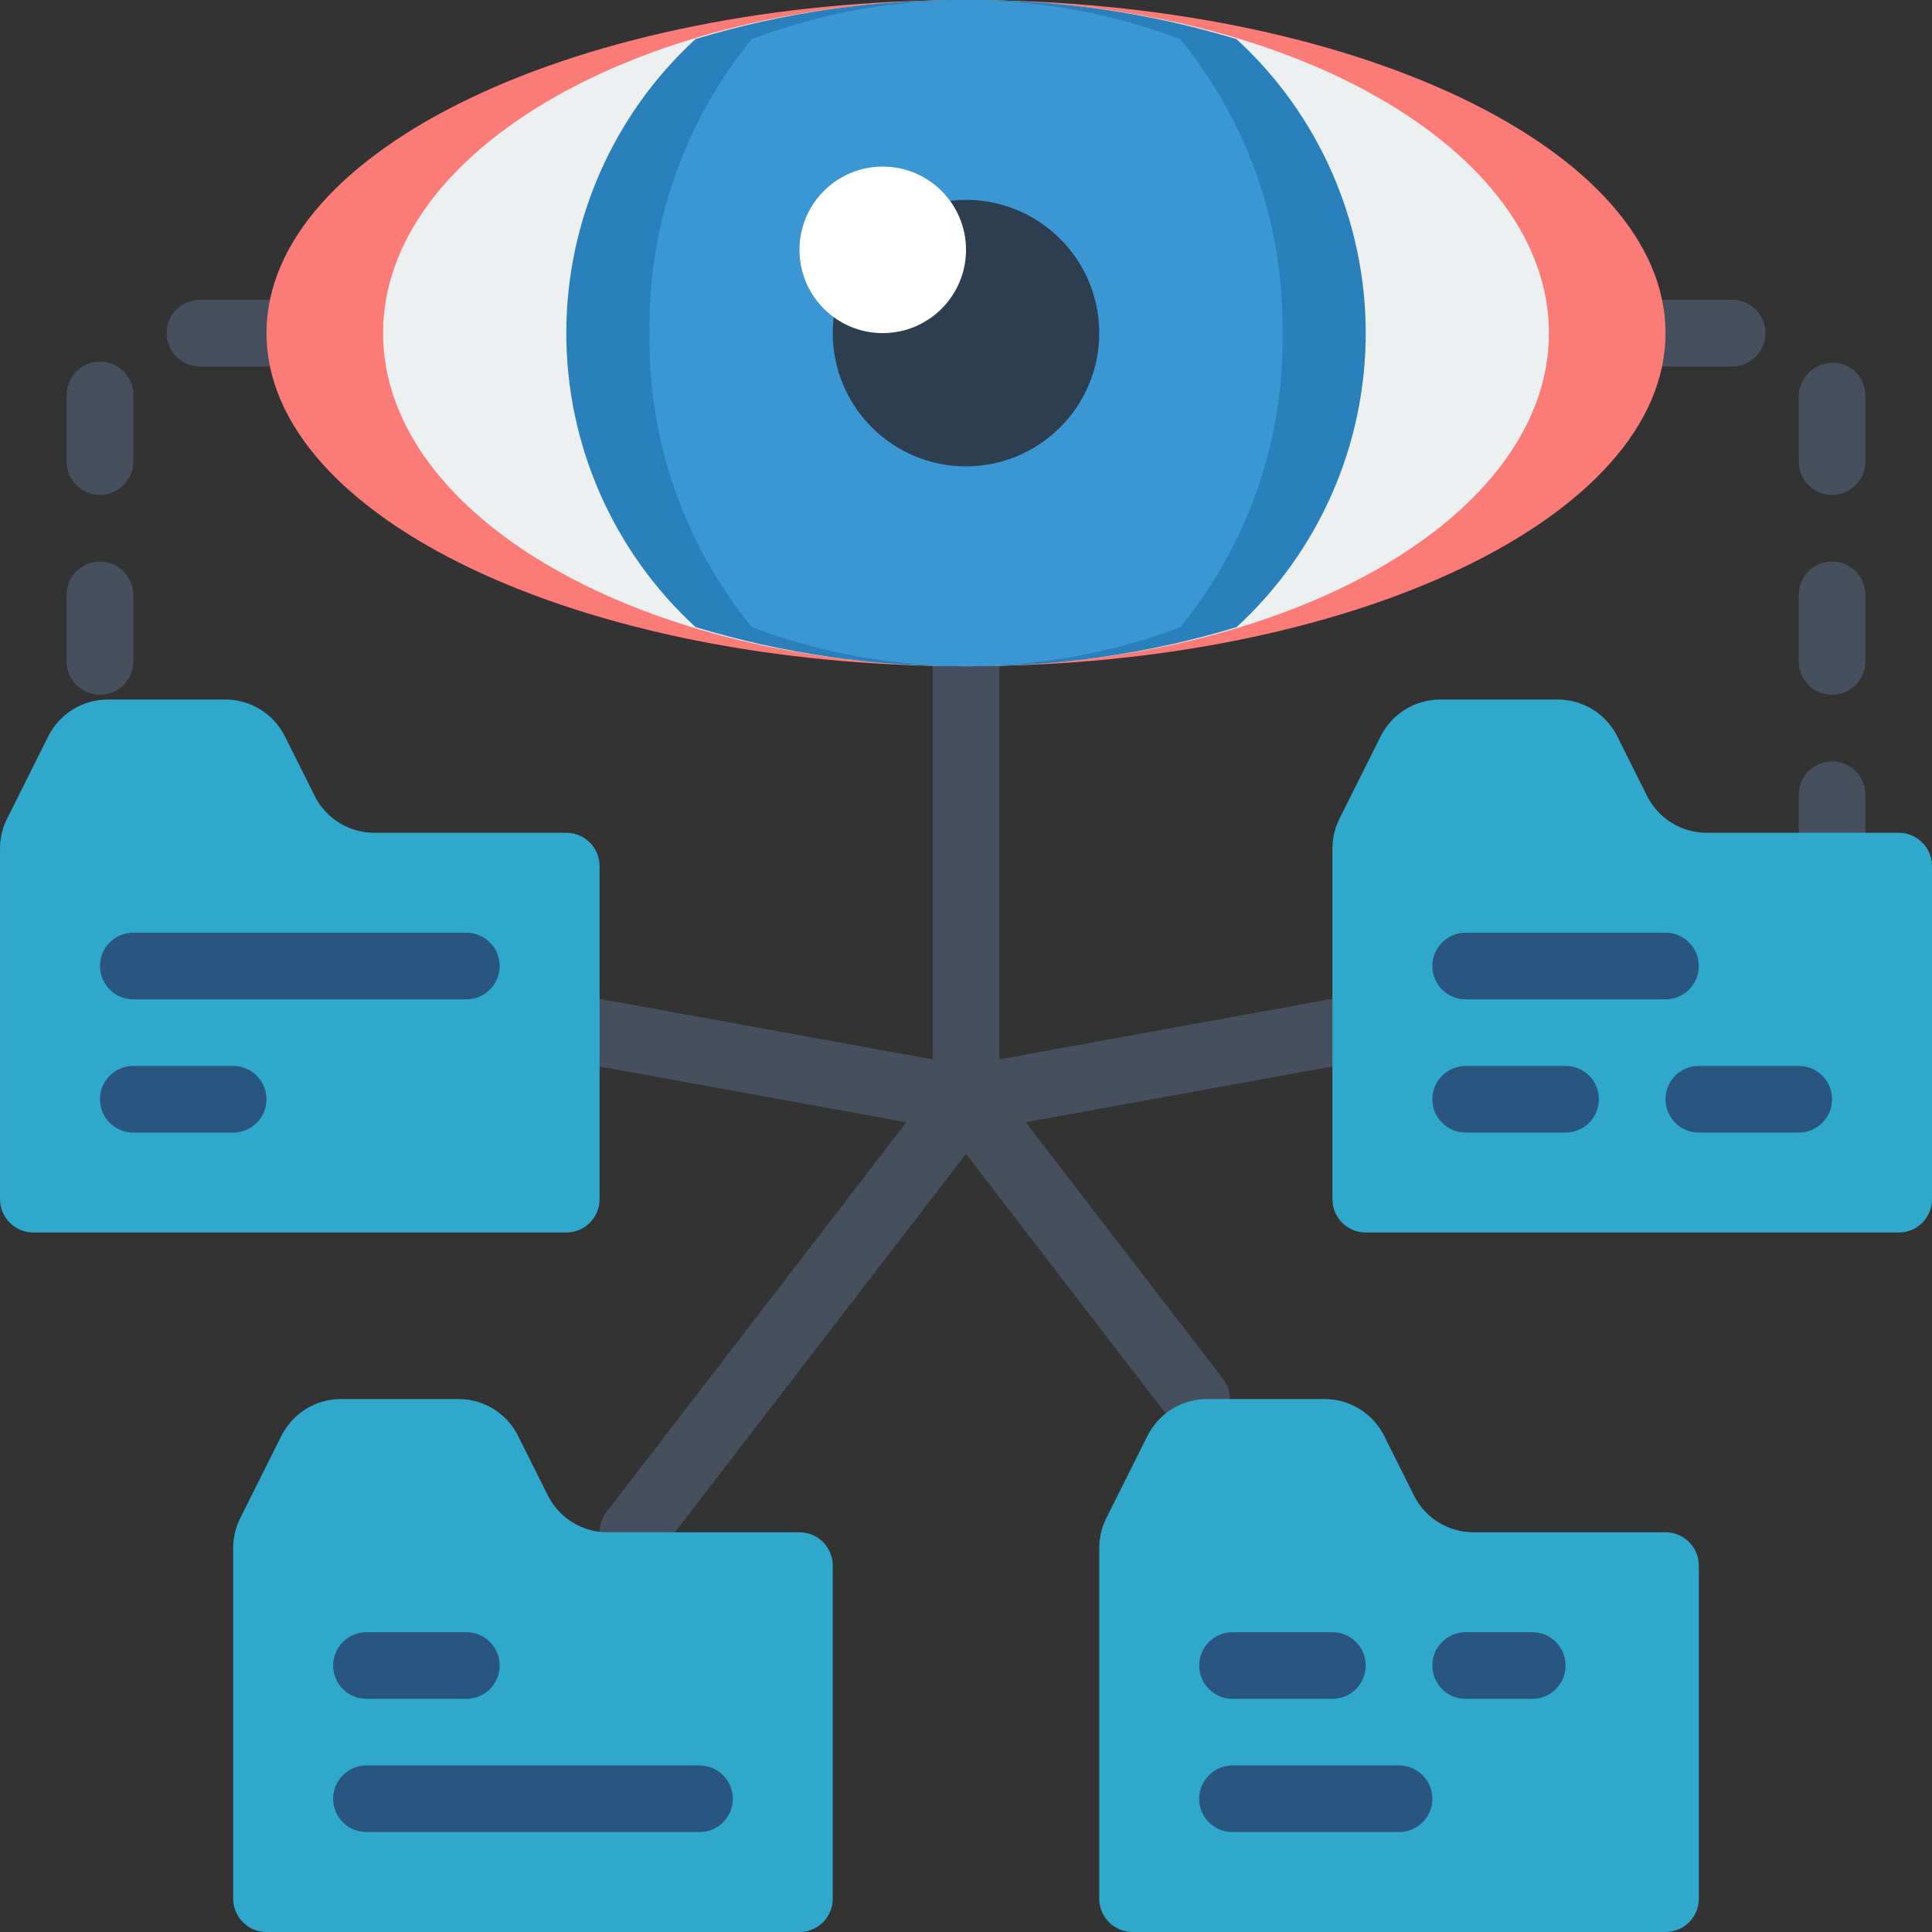 <svg height="512pt" viewBox="0 0 512 512.006" width="512pt" xmlns="http://www.w3.org/2000/svg"><rect x="0" y="0" width="512" height="512.006" fill="#333333" stroke="none"/><g fill="#464f5d"><path d="m485.52 229.523c-4.875 0-8.828-3.953-8.828-8.828v-10.086c0-4.875 3.953-8.828 8.828-8.828s8.828 3.953 8.828 8.828v10.086c0 4.875-3.953 8.828-8.828 8.828zm0-45.398c-4.875 0-8.828-3.949-8.828-8.824v-17.656c0-4.875 3.953-8.828 8.828-8.828s8.828 3.953 8.828 8.828v17.656c0 4.875-3.953 8.824-8.828 8.824zm0-52.965c-4.875 0-8.828-3.949-8.828-8.828v-16.395c-.375-4.922 3.242-9.25 8.152-9.758 2.301-.254 4.609.441 6.391 1.922 1.777 1.484 2.879 3.629 3.043 5.941.047.594.062 1.195.07 1.809v16.48c0 4.879-3.953 8.828-8.828 8.828zm-26.48-34.051h-17.656c-4.875 0-8.828-3.953-8.828-8.828s3.953-8.828 8.828-8.828h17.656c4.875 0 8.828 3.953 8.828 8.828s-3.953 8.828-8.828 8.828zm0 0"/><path d="m26.484 184.125c-4.875 0-8.824-3.949-8.824-8.824v-17.656c0-4.875 3.949-8.828 8.824-8.828s8.828 3.953 8.828 8.828v17.656c0 4.875-3.953 8.824-8.828 8.824zm0-52.965c-4.875 0-8.824-3.949-8.824-8.828v-16.395c.008-.699.023-1.301.066-1.895.145-2.348 1.227-4.535 3.004-6.07 1.777-1.539 4.102-2.293 6.441-2.094 2.336.168 4.508 1.258 6.043 3.027 1.531 1.77 2.293 4.078 2.125 6.414l-.027.707v16.309c0 4.875-3.953 8.824-8.828 8.824zm44.141-34.051h-17.656c-4.875 0-8.828-3.953-8.828-8.828s3.953-8.828 8.828-8.828h17.656c4.875 0 8.828 3.953 8.828 8.828s-3.953 8.828-8.828 8.828zm0 0"/><path d="m167.727 414.902c-3.363 0-6.434-1.91-7.918-4.926-1.484-3.02-1.125-6.617.926-9.281l88.277-114.758c1.891-2.586 5.035-3.945 8.215-3.547 3.18.395 5.895 2.484 7.098 5.453 1.199 2.973.691 6.359-1.32 8.852l-88.277 114.758c-1.668 2.18-4.254 3.457-7 3.449zm0 0"/><path d="m317.121 379.594c-2.746.004-5.336-1.27-7-3.449l-61.113-79.449c-2.016-2.492-2.52-5.879-1.32-8.852 1.199-2.969 3.914-5.059 7.094-5.453 3.18-.398 6.324.961 8.219 3.547l61.109 79.449c2.055 2.664 2.414 6.262.93 9.277-1.484 3.02-4.559 4.93-7.918 4.93zm0 0"/><path d="m255.996 300.145c-4.559-.016-8.355-3.5-8.762-8.039-.406-4.539 2.711-8.645 7.191-9.469l97.102-17.656c3.148-.676 6.418.418 8.523 2.852 2.109 2.434 2.727 5.824 1.609 8.844-1.117 3.02-3.793 5.191-6.977 5.668l-97.102 17.652c-.523.102-1.055.148-1.586.148zm0 0"/><path d="m256.012 300.145c-.531 0-1.066-.047-1.59-.148l-97.102-17.652c-3.184-.477-5.859-2.648-6.977-5.668s-.5-6.41 1.609-8.844c2.105-2.434 5.371-3.527 8.52-2.852l97.105 17.656c4.48.824 7.598 4.926 7.191 9.465-.406 4.539-4.199 8.023-8.758 8.043zm0 0"/><path d="m256.004 300.145c-4.875 0-8.828-3.953-8.828-8.828v-114.758c0-4.875 3.953-8.828 8.828-8.828s8.828 3.953 8.828 8.828v114.758c0 4.875-3.953 8.828-8.828 8.828zm0 0"/></g><path d="m441.383 88.281c0-48.754-82.996-88.273-185.379-88.273-102.383 0-185.379 39.52-185.379 88.273s82.996 88.277 185.379 88.277c102.383 0 185.379-39.523 185.379-88.277zm0 0" fill="#fb7b76"/><path d="m410.484 88.281c0-48.754-69.164-88.273-154.48-88.273-85.32 0-154.484 39.52-154.484 88.273s69.164 88.277 154.484 88.277c85.316 0 154.48-39.523 154.48-88.277zm0 0" fill="#ecf0f1"/><path d="m361.934 88.281c.008-29.629-12.426-57.902-34.266-77.93-23.234-7.031-47.391-10.516-71.664-10.344-24.273-.18-48.434 3.305-71.664 10.328-21.836 20.031-34.266 48.301-34.266 77.934 0 29.629 12.43 57.902 34.266 77.934 23.23 7.031 47.391 10.523 71.664 10.355 24.27.176 48.43-3.305 71.664-10.328 21.84-20.035 34.27-48.312 34.266-77.949zm0 0" fill="#2980ba"/><path d="m339.867 88.281c.461-28.367-9.148-55.98-27.129-77.93-36.566-13.789-76.898-13.793-113.469-.016-17.98 21.953-27.594 49.574-27.129 77.945-.465 28.367 9.148 55.977 27.129 77.922 36.562 13.797 76.898 13.805 113.469.027 17.98-21.953 27.59-49.574 27.129-77.949zm0 0" fill="#3b97d3"/><path d="m256.004 123.594c-19.504 0-35.312-15.809-35.312-35.312 0-19.5 15.809-35.309 35.312-35.309 19.5 0 35.309 15.809 35.309 35.309-.02 19.492-15.816 35.289-35.309 35.312zm0 0" fill="#2c3e50"/><path d="m233.934 88.281c-12.188 0-22.066-9.879-22.066-22.066 0-12.191 9.879-22.07 22.066-22.07s22.07 9.879 22.07 22.07c-.012 12.18-9.887 22.055-22.07 22.066zm0 0" fill="#fff"/><path d="m83.398 210.938-7.895-15.793c-2.992-5.98-9.105-9.758-15.793-9.758h-31.141c-6.688 0-12.801 3.777-15.793 9.758l-10.91 21.824c-1.227 2.449-1.863 5.152-1.863 7.895v92.938c0 4.875 3.953 8.828 8.828 8.828h141.238c4.879 0 8.828-3.953 8.828-8.828v-88.277c0-4.875-3.949-8.828-8.828-8.828h-50.879c-6.688 0-12.801-3.777-15.793-9.758zm0 0" fill="#2fa8cc"/><path d="m123.59 264.836h-88.277c-4.875 0-8.828-3.953-8.828-8.828s3.953-8.828 8.828-8.828h88.277c4.875 0 8.828 3.953 8.828 8.828s-3.953 8.828-8.828 8.828zm0 0" fill="#285680"/><path d="m61.797 300.145h-26.484c-4.875 0-8.828-3.953-8.828-8.828s3.953-8.828 8.828-8.828h26.484c4.875 0 8.828 3.953 8.828 8.828s-3.953 8.828-8.828 8.828zm0 0" fill="#285680"/><path d="m436.504 210.938-7.898-15.793c-2.988-5.98-9.102-9.758-15.789-9.758h-31.145c-6.688 0-12.801 3.777-15.789 9.758l-10.914 21.824c-1.223 2.449-1.863 5.152-1.863 7.895v92.938c0 4.875 3.953 8.828 8.828 8.828h141.242c4.875 0 8.828-3.953 8.828-8.828v-88.277c0-4.875-3.953-8.828-8.828-8.828h-50.883c-6.688 0-12.801-3.777-15.789-9.758zm0 0" fill="#2fa8cc"/><path d="m441.383 264.836h-52.965c-4.875 0-8.828-3.953-8.828-8.828s3.953-8.828 8.828-8.828h52.965c4.875 0 8.828 3.953 8.828 8.828s-3.953 8.828-8.828 8.828zm0 0" fill="#285680"/><path d="m414.898 300.145h-26.48c-4.875 0-8.828-3.953-8.828-8.828s3.953-8.828 8.828-8.828h26.48c4.875 0 8.828 3.953 8.828 8.828s-3.953 8.828-8.828 8.828zm0 0" fill="#285680"/><path d="m476.691 300.145h-26.48c-4.875 0-8.828-3.953-8.828-8.828s3.953-8.828 8.828-8.828h26.48c4.875 0 8.828 3.953 8.828 8.828s-3.953 8.828-8.828 8.828zm0 0" fill="#285680"/><path d="m145.191 396.316-7.895-15.793c-2.992-5.98-9.105-9.758-15.793-9.758h-31.141c-6.688 0-12.801 3.777-15.793 9.758l-10.91 21.824c-1.227 2.453-1.863 5.156-1.863 7.895v92.938c0 4.875 3.953 8.828 8.828 8.828h141.242c4.875 0 8.824-3.953 8.824-8.828v-88.277c0-4.875-3.949-8.828-8.824-8.828h-50.883c-6.688 0-12.801-3.777-15.793-9.758zm0 0" fill="#2fa8cc"/><path d="m123.59 450.215h-26.484c-4.875 0-8.828-3.953-8.828-8.828s3.953-8.828 8.828-8.828h26.484c4.875 0 8.828 3.953 8.828 8.828s-3.953 8.828-8.828 8.828zm0 0" fill="#285680"/><path d="m185.383 485.523h-88.277c-4.875 0-8.828-3.953-8.828-8.828s3.953-8.828 8.828-8.828h88.277c4.875 0 8.828 3.953 8.828 8.828s-3.953 8.828-8.828 8.828zm0 0" fill="#285680"/><path d="m374.711 396.316-7.898-15.793c-2.988-5.98-9.102-9.758-15.789-9.758h-31.145c-6.688 0-12.801 3.777-15.789 9.758l-10.914 21.824c-1.223 2.453-1.863 5.156-1.863 7.895v92.938c0 4.875 3.953 8.828 8.828 8.828h141.242c4.875 0 8.828-3.953 8.828-8.828v-88.277c0-4.875-3.953-8.828-8.828-8.828h-50.883c-6.688 0-12.801-3.777-15.789-9.758zm0 0" fill="#2fa8cc"/><path d="m353.105 450.215h-26.48c-4.875 0-8.828-3.953-8.828-8.828s3.953-8.828 8.828-8.828h26.48c4.875 0 8.828 3.953 8.828 8.828s-3.953 8.828-8.828 8.828zm0 0" fill="#285680"/><path d="m406.07 450.215h-17.652c-4.875 0-8.828-3.953-8.828-8.828s3.953-8.828 8.828-8.828h17.652c4.879 0 8.828 3.953 8.828 8.828s-3.949 8.828-8.828 8.828zm0 0" fill="#285680"/><path d="m370.762 485.523h-44.137c-4.875 0-8.828-3.953-8.828-8.828s3.953-8.828 8.828-8.828h44.137c4.875 0 8.828 3.953 8.828 8.828s-3.953 8.828-8.828 8.828zm0 0" fill="#285680"/></svg>
